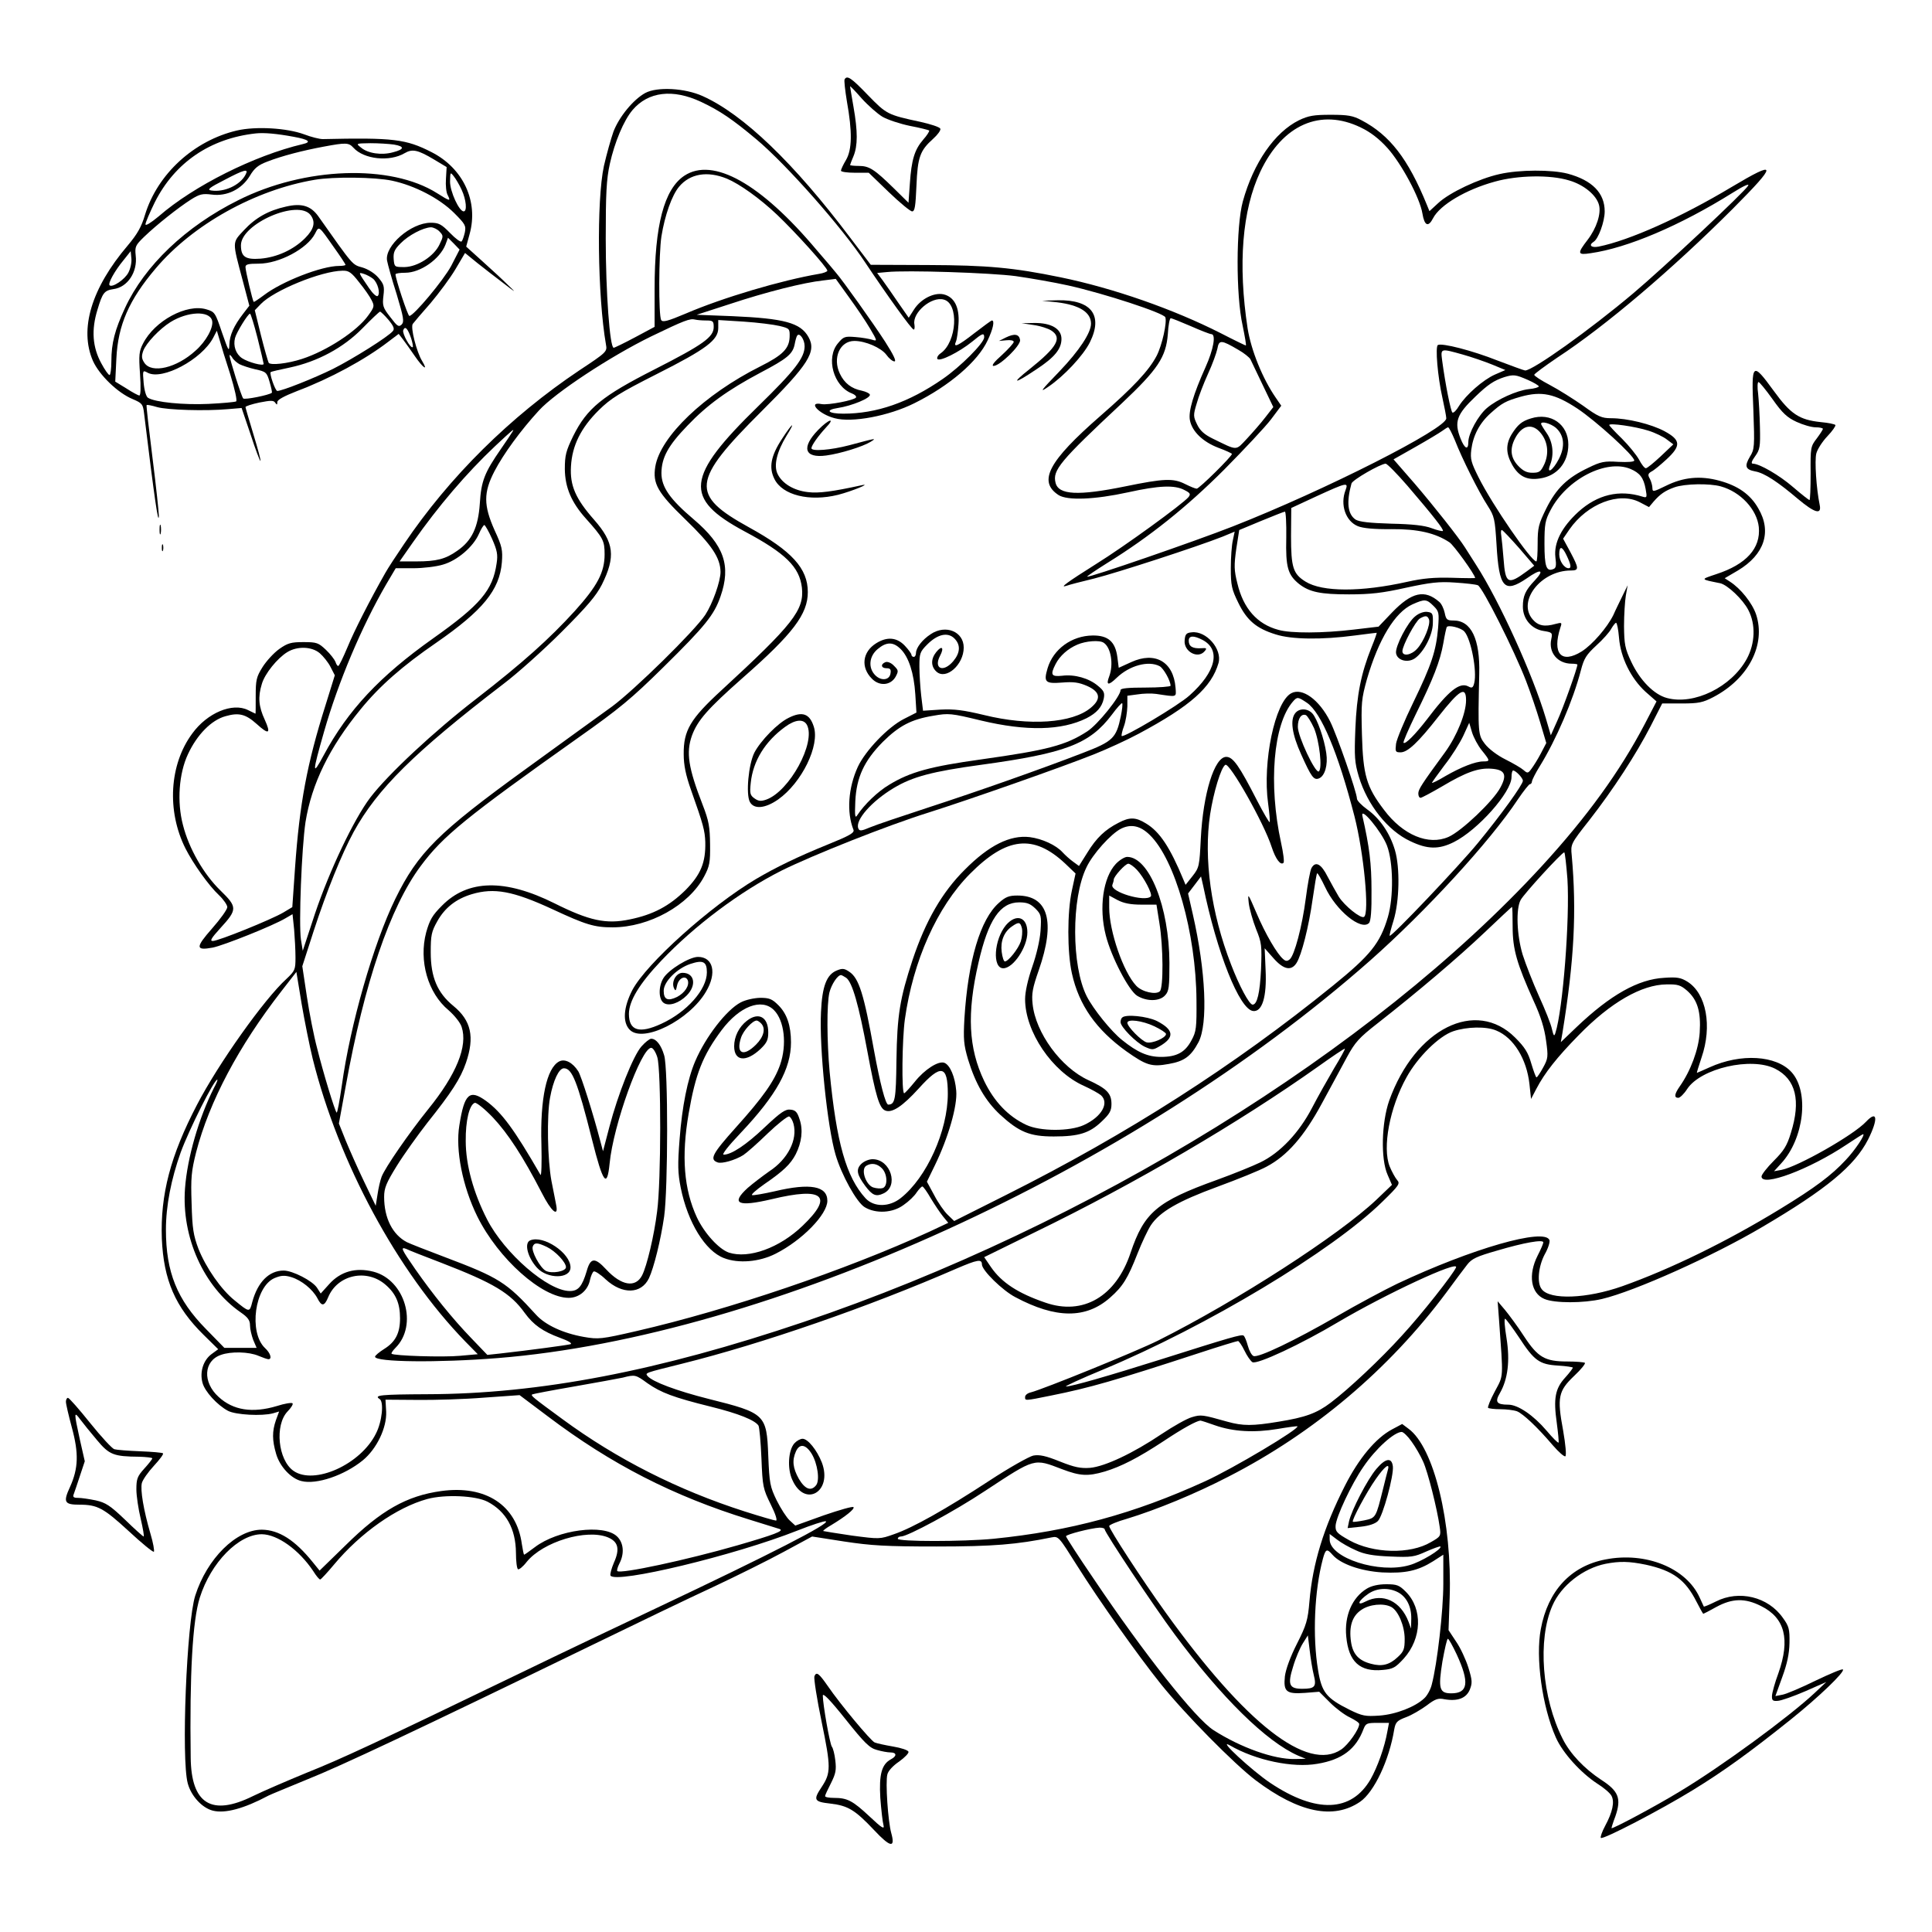 <?xml version="1.0" standalone="no"?>
<!DOCTYPE svg PUBLIC "-//W3C//DTD SVG 20010904//EN"
 "http://www.w3.org/TR/2001/REC-SVG-20010904/DTD/svg10.dtd">
<svg version="1.0" xmlns="http://www.w3.org/2000/svg"
 width="850pt" height="850pt" viewBox="0 0 850 850"
 preserveAspectRatio="xMidYMid meet">
<g transform="translate(0,850) scale(0.1,-0.1)"
fill="#000000" stroke="none">
<path d="M3716 8151 c-3 -4 2 -48 10 -97 24 -134 23 -212 -4 -258 -12 -20 -22
-41 -22 -47 0 -5 27 -9 61 -9 l61 0 88 -85 c49 -47 95 -85 103 -85 12 0 15 23
19 113 5 126 16 155 73 206 20 18 35 38 32 45 -3 7 -43 20 -88 30 -145 31
-149 34 -230 117 -74 77 -92 89 -103 70z m167 -165 c23 -13 77 -31 121 -40 43
-8 81 -18 84 -20 2 -3 -9 -21 -26 -40 -38 -44 -52 -88 -59 -194 l-6 -84 -66
65 c-85 83 -107 97 -153 97 -21 0 -38 2 -38 4 0 2 7 20 15 39 19 46 19 109 0
217 -8 47 -15 87 -15 90 0 3 23 -21 51 -53 28 -31 70 -68 92 -81z"/>
<path d="M2839 8091 c-53 -29 -115 -105 -140 -170 -11 -31 -30 -99 -42 -151
-33 -153 -28 -574 9 -786 6 -31 3 -34 -118 -114 -303 -203 -571 -468 -770
-763 -34 -50 -72 -108 -83 -128 -67 -118 -137 -255 -166 -326 -19 -45 -37 -83
-41 -83 -4 0 -9 8 -12 18 -4 10 -22 34 -42 53 -33 31 -40 34 -99 34 -54 0 -69
-4 -106 -30 -24 -17 -57 -53 -74 -80 -27 -43 -30 -57 -30 -127 0 -43 0 -78 -1
-78 0 0 -15 7 -33 16 -68 34 -179 -12 -245 -103 -101 -136 -113 -341 -30 -506
34 -67 102 -163 148 -206 20 -19 36 -43 36 -52 0 -10 -30 -52 -67 -94 -74 -84
-73 -98 3 -84 46 9 265 96 320 129 l31 18 7 -67 c3 -36 6 -92 6 -123 0 -54 -2
-59 -40 -95 -98 -89 -300 -374 -393 -553 -117 -224 -162 -396 -155 -590 8
-182 59 -300 184 -423 l64 -63 -30 -22 c-36 -27 -52 -79 -39 -126 10 -38 65
-98 112 -123 34 -18 150 -24 198 -11 l27 8 -14 -38 c-17 -49 -17 -88 1 -149
16 -55 65 -108 111 -119 66 -17 189 25 270 91 61 50 106 143 103 214 l-3 53
139 -1 c76 -1 209 3 295 10 l156 11 125 -94 c278 -210 551 -350 884 -453 66
-21 127 -39 135 -42 22 -8 -24 -25 -186 -72 -222 -64 -515 -127 -528 -113 -3
2 1 17 9 33 23 44 19 92 -11 120 -59 55 -260 29 -361 -48 -24 -18 -45 -33 -47
-33 -2 0 -6 21 -10 46 -23 172 -159 261 -355 234 -152 -21 -265 -85 -420 -238
l-115 -112 -30 37 c-79 98 -149 142 -224 143 -113 0 -241 -127 -293 -290 -38
-119 -62 -719 -33 -826 15 -56 63 -108 110 -120 54 -14 138 9 245 66 9 5 86
36 170 71 148 59 479 215 1249 589 195 95 438 212 540 259 102 48 241 117 309
154 l124 67 141 -22 c119 -18 182 -22 406 -22 250 0 355 9 506 40 31 6 32 4
112 -123 98 -156 266 -393 370 -523 106 -132 322 -351 417 -423 189 -142 342
-174 459 -94 62 43 128 183 150 318 6 32 12 39 52 54 25 9 65 33 90 51 38 29
51 34 79 28 57 -10 95 4 111 41 12 30 12 41 -6 99 -11 35 -35 87 -54 114 l-33
50 5 144 c11 330 -69 660 -181 742 l-28 21 -45 -24 c-71 -38 -145 -126 -207
-248 -93 -183 -142 -342 -156 -509 -7 -82 -13 -103 -55 -186 -29 -57 -49 -112
-53 -143 -7 -68 6 -79 89 -73 l62 5 48 -48 c25 -25 65 -55 87 -65 22 -11 41
-23 41 -29 0 -23 -48 -91 -79 -112 -148 -100 -420 112 -773 603 -103 143 -248
366 -248 380 0 5 35 20 78 32 131 40 299 109 446 185 377 193 707 472 959 810
37 51 79 106 92 123 20 26 41 36 132 62 118 35 203 50 203 36 0 -5 -11 -31
-25 -58 -43 -85 -30 -166 30 -191 45 -19 172 -19 253 0 144 34 489 189 704
316 284 167 408 270 467 386 45 90 41 131 -9 78 -55 -59 -300 -198 -372 -212
l-33 -6 31 34 c101 109 125 315 46 402 -67 74 -223 84 -361 21 -29 -13 -54
-24 -55 -24 -2 0 8 30 20 67 48 139 21 282 -62 334 -29 18 -46 21 -102 17
-114 -6 -237 -75 -386 -217 l-69 -66 7 40 c52 320 63 535 41 781 -5 50 -5 51
77 155 106 136 206 290 270 414 l51 100 86 0 c74 0 93 4 139 28 155 81 232
231 188 364 -17 50 -68 114 -115 144 l-23 15 58 34 c117 70 150 171 90 273
-35 62 -90 100 -171 122 -84 23 -159 16 -237 -23 -53 -26 -58 -27 -58 -10 0
11 -5 29 -11 41 -10 17 -9 23 6 32 11 5 41 30 67 54 65 60 63 85 -9 124 -58
31 -163 57 -235 57 -41 0 -57 7 -123 55 -43 30 -108 71 -146 91 -38 20 -69 40
-69 45 0 4 46 38 102 76 211 138 506 389 772 655 198 199 197 216 -6 95 -222
-133 -450 -235 -585 -262 -32 -6 -45 6 -22 21 21 12 49 89 49 134 0 81 -55
137 -163 166 -70 18 -212 18 -300 -2 -90 -20 -220 -81 -270 -128 l-38 -35 -11
27 c-83 204 -164 308 -288 373 -37 20 -60 24 -135 24 -75 0 -98 -4 -140 -24
-107 -53 -200 -187 -247 -357 -30 -109 -31 -413 -1 -546 10 -49 17 -88 14 -88
-2 0 -52 24 -110 54 -209 106 -472 198 -705 246 -209 43 -323 53 -583 54
l-252 1 -91 120 c-247 328 -470 542 -648 622 -79 36 -201 42 -253 14z m245
-39 c83 -39 139 -77 245 -166 132 -111 375 -386 477 -540 98 -147 205 -296
214 -296 4 0 5 10 3 23 -10 51 75 124 129 109 68 -17 58 -186 -13 -236 -12 -8
-18 -19 -15 -25 9 -14 96 30 152 75 46 38 54 41 54 20 0 -25 -105 -130 -182
-183 -150 -104 -292 -153 -438 -153 -67 0 -82 16 -24 25 61 9 146 44 141 59
-2 6 -18 13 -35 17 -46 9 -77 33 -97 75 -33 69 0 144 64 144 49 0 117 -30 140
-60 12 -17 28 -30 36 -30 10 0 -4 29 -41 87 -53 82 -187 270 -216 303 -7 9
-45 54 -85 100 -246 293 -456 410 -582 327 -89 -59 -131 -218 -131 -497 l0
-168 -86 -46 c-47 -25 -90 -46 -94 -46 -17 0 -35 245 -35 480 0 199 3 261 18
329 21 95 61 191 100 237 69 81 177 94 301 36z m2903 -113 c42 -20 80 -49 117
-90 62 -69 143 -220 154 -288 9 -55 26 -62 47 -21 30 58 144 126 272 161 100
28 243 31 327 5 65 -19 120 -65 131 -108 10 -38 -11 -102 -50 -153 -47 -61
-45 -68 13 -59 162 23 393 121 625 266 49 31 75 42 68 31 -13 -25 -374 -363
-506 -474 -191 -161 -441 -339 -475 -339 -4 0 -59 20 -122 44 -111 44 -244 78
-262 68 -12 -7 -1 -139 20 -232 9 -41 17 -82 17 -90 5 -44 -534 -317 -939
-476 -168 -66 -635 -227 -641 -221 -1 2 39 29 90 61 184 114 347 244 513 410
88 89 181 188 206 221 l45 60 -24 35 c-58 84 -108 207 -124 305 -43 282 -24
521 56 690 98 207 265 280 442 194z m-2789 -225 c55 -23 144 -86 221 -159 80
-76 221 -232 221 -246 0 -4 -17 -11 -37 -14 -164 -28 -422 -104 -587 -175 -78
-33 -101 -39 -107 -28 -12 18 -11 290 1 368 15 93 46 181 78 219 48 57 124 70
210 35z m1272 -429 c63 -9 167 -27 230 -41 157 -35 420 -121 427 -140 8 -22
-14 -122 -38 -169 -34 -65 -102 -138 -249 -266 -228 -199 -274 -287 -183 -347
39 -25 160 -20 306 12 136 30 205 33 248 10 26 -13 28 -18 18 -31 -26 -31
-282 -217 -406 -294 -127 -80 -166 -108 -130 -96 10 4 64 18 122 32 99 25 450
139 564 184 l53 22 -8 -38 c-5 -21 -9 -76 -9 -123 0 -76 4 -93 33 -152 38 -78
80 -113 164 -139 71 -23 205 -24 348 -5 52 7 96 12 97 12 1 -1 -9 -30 -23 -64
-46 -115 -65 -209 -71 -358 -5 -125 -3 -149 15 -210 38 -126 128 -239 227
-285 75 -36 125 -37 191 -4 106 53 254 220 254 286 0 16 3 29 7 29 12 0 43
-33 43 -45 0 -17 -96 -150 -198 -274 -81 -99 -381 -415 -388 -408 -2 1 6 32
17 67 26 85 29 233 6 310 -22 74 -66 139 -122 179 -25 18 -45 39 -45 47 0 27
-88 280 -118 340 -48 96 -123 150 -171 124 -72 -38 -127 -303 -102 -484 6 -44
9 -81 7 -83 -2 -3 -27 40 -55 94 -79 154 -106 193 -136 193 -52 0 -102 -161
-112 -360 -6 -120 -7 -127 -36 -164 l-31 -39 -10 24 c-59 142 -104 210 -164
246 -45 28 -72 29 -121 3 -59 -30 -97 -66 -137 -131 l-37 -59 -26 19 c-14 10
-35 29 -46 41 -29 32 -90 60 -145 67 -86 10 -179 -36 -285 -143 -100 -99 -173
-226 -230 -397 -56 -170 -68 -243 -71 -441 -2 -175 -6 -195 -36 -196 -12 0
-36 93 -63 240 -44 246 -66 317 -109 345 -22 15 -31 15 -55 5 -44 -18 -64 -69
-69 -183 -8 -158 28 -505 64 -627 26 -89 93 -210 128 -231 49 -30 124 -26 172
10 22 15 48 40 57 55 10 14 21 26 25 26 4 0 21 -24 37 -52 17 -28 41 -64 54
-80 l23 -28 -83 -39 c-369 -169 -880 -343 -1288 -437 -156 -36 -168 -37 -232
-26 -91 16 -169 52 -210 97 -131 144 -163 164 -404 255 -77 29 -151 58 -165
65 -63 33 -100 106 -100 199 0 39 9 61 56 137 31 50 92 135 134 189 106 133
146 194 170 264 39 114 23 186 -55 250 -71 58 -100 127 -100 236 0 75 3 91 29
137 33 59 82 98 152 119 98 29 181 14 354 -66 148 -69 185 -80 265 -80 161 0
336 97 403 224 24 45 27 62 26 141 -1 77 -5 103 -33 175 -63 162 -73 229 -47
303 25 68 69 118 224 255 221 194 286 280 286 377 0 104 -70 181 -259 285
-259 143 -253 203 55 510 208 207 243 263 207 327 -35 63 -107 82 -336 92
l-156 6 145 47 c163 54 327 95 411 104 l56 7 59 -82 c32 -44 74 -106 92 -137
32 -54 32 -56 10 -49 -13 4 -46 10 -74 12 -47 4 -53 2 -77 -27 -55 -64 -20
-190 61 -221 13 -5 21 -13 18 -18 -8 -12 -121 -34 -151 -29 -64 13 -13 -44 57
-62 76 -21 239 10 351 66 155 77 279 184 322 276 24 50 32 88 19 88 -3 0 -37
-25 -76 -55 -73 -57 -96 -68 -82 -37 4 9 9 44 11 77 5 74 -19 119 -66 130 -42
9 -100 -20 -130 -67 l-23 -36 -46 66 c-25 37 -56 81 -69 99 l-24 32 43 4 c85
9 455 -3 568 -18z m-1364 -195 c31 0 34 -3 34 -29 0 -44 -46 -77 -260 -186
-232 -118 -297 -171 -358 -293 -32 -66 -37 -85 -37 -146 1 -81 29 -147 94
-219 75 -84 81 -96 81 -156 0 -79 -32 -139 -131 -249 -112 -123 -229 -228
-433 -386 -187 -144 -389 -333 -467 -435 -72 -95 -179 -320 -243 -510 l-54
-164 -8 49 c-10 70 3 402 20 517 27 168 105 329 243 497 84 103 185 191 332
292 205 142 279 232 289 354 4 54 1 70 -32 141 -49 110 -49 166 -1 259 40 77
116 181 196 268 71 78 314 238 494 326 145 70 171 80 193 74 8 -2 29 -4 48 -4z
m2133 -25 c43 -19 84 -35 90 -35 22 0 10 -67 -25 -145 -54 -120 -76 -195 -69
-233 9 -50 57 -96 125 -122 33 -12 60 -25 60 -27 0 -11 -144 -153 -155 -153
-6 0 -28 9 -50 20 -53 27 -94 25 -265 -10 -206 -42 -293 -38 -306 16 -14 55
19 95 292 350 158 149 194 203 202 304 2 39 8 70 13 70 4 0 44 -16 88 -35z
m-1810 1 c45 -11 46 -12 45 -49 -2 -51 -31 -80 -129 -129 -247 -124 -440 -309
-462 -441 -12 -75 10 -114 132 -232 117 -113 154 -169 155 -231 0 -42 -35
-140 -67 -189 -48 -72 -312 -331 -411 -404 -54 -39 -223 -161 -377 -273 -388
-281 -476 -369 -576 -573 -96 -197 -198 -552 -235 -820 -10 -69 -20 -123 -23
-120 -8 8 -59 175 -86 284 -14 52 -34 154 -45 227 l-20 133 50 155 c57 175
123 338 176 436 104 189 265 349 659 651 61 46 176 149 256 229 113 113 152
159 177 208 61 123 54 185 -34 285 -82 93 -107 151 -102 235 5 91 43 169 123
248 52 51 90 75 254 158 220 111 271 150 271 203 l0 35 112 -7 c61 -4 132 -13
157 -19z m111 -89 c0 -51 -42 -106 -204 -264 -320 -312 -330 -406 -60 -551
180 -96 241 -156 252 -247 11 -99 -39 -162 -355 -453 -136 -125 -166 -176
-165 -280 0 -48 9 -92 32 -157 55 -155 61 -179 63 -230 2 -90 -20 -143 -87
-211 -71 -70 -142 -108 -245 -129 -104 -22 -178 -6 -332 71 -217 108 -380 105
-494 -10 -43 -43 -54 -62 -70 -118 -33 -125 7 -267 99 -343 26 -23 51 -54 57
-73 28 -84 -23 -209 -147 -362 -86 -107 -189 -256 -205 -297 -6 -16 -14 -50
-18 -78 l-8 -50 -51 106 c-28 58 -64 140 -81 181 l-30 75 30 164 c82 455 195
788 330 969 97 131 200 215 694 565 180 127 234 172 373 309 186 183 224 231
252 312 47 135 16 225 -118 339 -105 89 -142 142 -142 204 1 68 29 120 115
209 86 90 175 155 320 232 118 62 142 82 151 124 3 17 8 35 11 39 10 16 33
-16 33 -46z m1908 -16 c25 -14 48 -33 53 -41 4 -8 28 -59 54 -113 l47 -98 -35
-45 c-19 -25 -56 -67 -81 -94 -51 -54 -39 -54 -150 0 -37 18 -56 35 -69 62
-17 35 -18 41 -2 93 8 30 31 89 50 131 19 41 37 91 41 110 7 40 17 39 92 -5z
m988 -21 c39 -11 97 -31 129 -44 l58 -24 -46 -20 c-52 -23 -127 -89 -158 -138
-11 -19 -24 -32 -29 -29 -7 5 -31 123 -45 228 -7 55 -9 55 91 27z m285 -111
c27 -12 49 -25 49 -29 0 -4 -20 -10 -44 -12 -53 -6 -139 -45 -184 -83 -38 -32
-82 -112 -82 -150 0 -37 -16 -30 -34 15 -29 74 -18 106 66 186 54 52 81 70
127 85 40 12 49 11 102 -12z m218 -126 c83 -55 251 -208 251 -229 0 -6 -27 -8
-70 -6 -61 4 -77 1 -132 -26 -93 -44 -141 -91 -185 -179 -34 -69 -38 -84 -38
-155 0 -43 -2 -78 -6 -78 -22 0 -193 248 -254 370 -32 64 -37 80 -32 121 8 63
36 117 85 161 50 45 67 54 134 73 91 25 148 13 247 -52z m314 -98 c29 -9 66
-27 81 -39 l28 -21 -56 -53 c-30 -28 -59 -52 -65 -52 -6 0 -19 17 -30 38 -11
20 -45 62 -75 92 -31 30 -56 57 -56 60 0 10 114 -6 173 -25z m-852 -42 c31
-80 105 -228 144 -288 30 -47 32 -59 39 -169 11 -194 34 -218 134 -150 61 43
79 38 35 -9 -42 -44 -53 -69 -53 -116 0 -54 38 -99 91 -107 38 -6 40 -8 34
-36 -13 -59 28 -108 90 -108 14 0 25 -2 25 -4 0 -15 -63 -192 -88 -246 l-29
-65 -22 75 c-57 192 -206 519 -307 675 -21 33 -43 68 -49 77 -27 43 -137 182
-220 279 l-94 108 97 55 c53 30 106 62 117 70 11 8 23 16 26 16 4 0 17 -26 30
-57z m-4148 35 c-4 -7 -26 -40 -49 -73 -72 -104 -87 -141 -93 -240 -7 -105
-35 -164 -99 -208 -52 -37 -92 -47 -180 -47 l-74 0 58 83 c112 160 237 306
362 424 79 74 89 82 75 61z m3939 -235 c114 -133 161 -193 156 -199 -3 -2 -25
3 -49 12 -31 12 -84 18 -178 20 -97 3 -140 8 -157 18 -35 24 -41 76 -18 159 5
16 125 85 150 87 7 0 50 -44 96 -97z m981 74 c42 -18 58 -39 67 -88 7 -38 6
-40 -14 -34 -102 32 -198 9 -282 -67 -74 -68 -108 -136 -101 -199 5 -38 3 -49
-10 -53 -30 -12 -38 13 -38 112 0 86 3 103 27 148 71 136 245 225 351 181z
m-1253 -93 c-25 -64 0 -137 54 -159 22 -9 71 -14 147 -13 117 1 194 -17 256
-58 18 -11 113 -143 113 -157 0 -1 -46 -1 -102 1 -78 2 -127 -2 -198 -18 -202
-45 -372 -45 -446 1 -55 34 -64 62 -64 201 l1 123 112 52 c133 61 140 62 127
27z m1651 16 c87 -24 159 -102 167 -179 9 -93 -55 -164 -187 -207 -71 -24 -72
-22 17 -40 32 -7 100 -71 124 -118 33 -63 30 -147 -7 -215 -68 -124 -232 -204
-351 -172 -57 15 -119 78 -157 159 -28 59 -31 78 -32 157 0 50 4 110 8 135 l8
45 -22 -45 c-12 -25 -31 -63 -41 -86 -27 -55 -92 -130 -139 -160 -90 -56 -131
-10 -94 105 8 23 6 23 -21 16 -49 -14 -77 -8 -101 20 -69 80 37 215 168 215
37 0 36 9 -2 81 l-32 59 28 41 c79 113 219 167 310 119 l40 -21 20 24 c29 33
50 48 92 63 45 16 154 18 204 4z m-1912 -227 c-3 -129 7 -162 56 -202 46 -36
95 -46 220 -46 95 0 147 6 250 29 107 23 145 28 215 23 47 -3 93 -8 102 -12
20 -8 160 -286 212 -421 19 -49 47 -131 62 -182 l27 -91 -24 -46 c-13 -25 -32
-55 -41 -67 -15 -21 -18 -21 -35 -6 -10 9 -46 30 -80 47 -36 18 -73 46 -90 68
-30 39 -31 47 -25 308 4 153 -35 235 -113 235 -29 0 -33 4 -39 34 -4 18 -14
40 -24 48 -64 56 -121 43 -207 -46 l-60 -63 -110 -13 c-134 -16 -276 -17 -331
-1 -93 25 -154 94 -180 204 -15 59 -15 79 -5 152 l13 83 96 40 c54 22 101 41
105 41 4 1 7 -52 6 -116z m-3494 -4 c22 -50 26 -69 20 -107 -17 -119 -71 -183
-280 -331 -234 -166 -374 -315 -481 -514 -51 -95 -51 -80 2 105 62 217 165
461 273 647 l42 71 78 0 c42 0 101 7 130 16 63 18 133 78 158 135 9 21 20 39
24 39 3 0 19 -27 34 -61z m4519 -41 l66 -77 -32 -24 c-84 -62 -95 -56 -103 54
-3 41 -8 87 -10 102 -3 16 -1 27 3 25 5 -2 39 -38 76 -80z m209 -33 c19 -40
21 -55 8 -55 -19 0 -41 32 -41 61 0 39 13 37 33 -6z m-586 -221 c24 -24 25
-30 20 -97 -9 -102 -29 -162 -109 -327 -39 -80 -73 -162 -76 -182 -4 -35 -3
-38 20 -38 31 0 77 43 167 158 93 118 121 135 121 71 0 -57 -40 -156 -92 -228
-104 -142 -118 -164 -118 -182 0 -11 4 -19 10 -19 5 0 48 23 96 51 104 62 159
81 215 77 60 -4 71 -26 40 -83 -31 -59 -171 -192 -228 -217 -88 -39 -201 8
-284 119 -77 101 -92 152 -97 330 -4 142 -2 158 22 245 51 175 123 294 200
329 54 24 62 24 93 -7z m816 -140 c7 -87 52 -178 116 -237 l49 -43 -52 -100
c-109 -208 -254 -408 -453 -625 -744 -810 -1993 -1581 -3247 -2005 -638 -216
-1163 -317 -1658 -318 -201 -1 -235 -4 -208 -21 20 -12 11 -100 -16 -152 -67
-136 -272 -228 -363 -164 -68 48 -83 201 -26 261 16 16 26 33 22 36 -4 4 -35
-1 -69 -12 -107 -32 -192 -19 -256 40 -72 65 -66 159 10 185 44 16 123 14 165
-4 19 -8 39 -15 44 -15 17 0 9 27 -15 49 -73 69 -45 271 42 308 29 12 44 13
74 4 45 -14 93 -53 114 -92 19 -38 31 -37 48 4 41 99 170 127 253 54 45 -39
63 -82 63 -147 0 -65 -20 -104 -70 -135 -22 -14 -40 -29 -40 -34 0 -24 277
-27 540 -6 1189 95 2790 824 3838 1749 244 216 526 522 650 709 25 37 49 67
53 67 5 0 9 6 9 13 1 6 16 37 35 67 71 115 146 289 180 420 14 54 24 69 68
110 29 26 59 60 66 74 8 14 18 26 21 26 4 0 10 -29 13 -66z m-680 27 c29 -33
56 -174 43 -226 -5 -21 -10 -24 -26 -15 -38 20 -86 -18 -182 -145 -51 -66 -95
-111 -103 -103 -3 3 21 58 53 124 78 158 108 235 122 314 6 36 13 67 15 71 7
11 64 -3 78 -20z m-5036 -95 c15 -13 37 -40 47 -60 l19 -37 -41 -132 c-81
-256 -114 -432 -134 -715 l-12 -173 -40 -24 c-53 -31 -285 -125 -310 -125 -14
0 -6 13 33 56 76 83 76 93 0 167 -73 71 -138 184 -164 287 -27 102 -18 227 22
312 40 86 103 150 165 167 59 17 89 9 137 -34 54 -49 64 -44 36 18 -27 58 -31
100 -13 158 13 45 68 113 112 140 44 27 108 25 143 -5z m4343 -218 c63 -43
137 -220 209 -499 41 -160 67 -428 42 -443 -14 -9 -86 49 -111 89 -12 20 -34
60 -49 88 -28 56 -53 70 -71 38 -6 -11 -17 -71 -25 -133 -16 -124 -50 -252
-71 -269 -11 -9 -18 -8 -28 1 -27 22 -79 111 -118 203 -38 88 -39 90 -34 44 3
-26 18 -78 32 -114 25 -61 26 -74 22 -178 -5 -104 -17 -155 -37 -155 -15 0
-59 83 -95 177 -88 227 -121 466 -92 660 15 97 48 207 67 218 18 12 170 -256
204 -362 17 -52 39 -82 52 -69 4 4 -1 44 -11 89 -56 257 -34 521 52 620 19 22
22 22 62 -5z m769 -209 c37 -46 38 -49 7 -49 -35 0 -98 -25 -166 -64 -33 -20
-60 -33 -60 -30 0 2 25 37 55 77 31 39 68 98 83 130 l26 57 12 -41 c7 -23 26
-59 43 -80z m-417 -419 c28 -73 30 -227 4 -315 -34 -115 -77 -168 -241 -301
-435 -353 -904 -653 -1438 -921 l-229 -115 -28 27 c-16 15 -43 54 -60 87 l-32
59 35 72 c59 121 100 263 94 328 -5 61 -27 113 -52 123 -26 10 -87 -29 -130
-83 -22 -27 -43 -50 -47 -51 -12 0 -9 238 3 325 36 258 142 495 287 641 161
162 279 175 418 45 l46 -44 -16 -74 c-21 -96 -21 -272 0 -366 31 -140 107
-247 239 -342 88 -62 111 -70 187 -56 69 12 98 34 131 96 42 81 32 312 -25
562 l-21 92 29 38 28 37 9 -39 c61 -297 160 -546 220 -553 40 -5 61 62 55 182
l-4 94 39 -44 c44 -50 78 -57 101 -21 22 34 54 159 71 281 9 61 17 112 20 114
2 2 18 -25 35 -61 48 -103 158 -193 193 -158 8 8 12 55 11 144 0 117 -9 191
-40 327 -10 45 84 -68 108 -130z m-1044 47 c112 -108 204 -433 206 -727 1
-122 -1 -139 -22 -177 -28 -53 -65 -73 -134 -73 -58 0 -104 20 -171 74 -48 38
-127 136 -156 193 -67 133 -68 430 -1 567 27 58 108 148 152 170 44 22 85 13
126 -27z m1838 -194 c11 -177 -20 -576 -53 -678 -5 -16 -8 -13 -15 17 -4 21
-30 86 -57 145 -27 60 -59 142 -72 183 -26 86 -30 201 -9 240 14 27 181 209
192 210 3 0 9 -53 14 -117z m-241 -211 c0 -99 19 -163 92 -325 32 -69 48 -122
55 -175 10 -71 9 -79 -13 -119 -13 -24 -26 -43 -29 -43 -3 0 -13 28 -23 61
-14 49 -29 72 -71 114 -173 173 -440 40 -554 -277 -34 -97 -38 -258 -7 -327
l19 -44 -69 -66 c-164 -155 -611 -444 -960 -619 -94 -47 -505 -214 -560 -228
-14 -3 -25 -12 -25 -20 0 -17 -4 -18 114 6 170 34 284 67 648 186 91 30 170
54 175 54 4 -1 17 -19 28 -42 11 -23 27 -46 35 -51 20 -12 216 80 377 176 210
124 532 274 519 241 -11 -28 -152 -207 -238 -300 -93 -103 -236 -237 -313
-295 -62 -47 -112 -65 -230 -84 -114 -19 -157 -19 -225 0 -110 31 -116 32
-156 20 -22 -6 -82 -40 -133 -74 -126 -85 -250 -143 -315 -149 -41 -3 -68 2
-133 28 -62 25 -90 31 -117 26 -18 -4 -106 -53 -194 -111 -191 -125 -335 -206
-419 -235 -62 -22 -63 -22 -185 -6 -67 10 -124 19 -126 20 -2 2 14 14 35 26
63 38 104 71 98 79 -2 5 -61 -12 -131 -36 l-125 -45 -25 23 c-14 13 -39 52
-57 88 -29 60 -32 74 -37 197 -7 181 -13 187 -261 249 -143 36 -249 76 -270
101 -11 14 -14 13 151 54 354 88 821 250 1209 419 91 39 111 43 111 18 0 -26
91 -115 147 -144 178 -95 311 -96 417 -2 56 49 78 85 121 195 19 48 45 103 58
123 40 60 120 106 294 170 90 33 186 72 215 88 91 48 165 133 243 277 39 71
88 163 111 205 36 66 53 85 135 149 175 137 354 289 471 400 65 62 119 112
120 112 2 0 3 -39 3 -88z m-5279 -581 c114 -457 372 -935 671 -1243 l55 -56
-78 -7 c-74 -7 -292 0 -301 9 -3 2 5 14 17 26 100 100 42 299 -97 335 -78 20
-145 1 -195 -55 l-37 -41 -16 25 c-20 31 -108 76 -147 76 -64 0 -114 -50 -138
-138 -12 -47 -12 -47 -78 7 -59 47 -126 144 -159 227 -22 59 -27 88 -30 199
-4 114 -1 142 20 226 58 223 187 466 375 708 l66 85 23 -140 c13 -76 35 -186
49 -243z m2347 357 c27 -20 55 -119 93 -323 37 -199 53 -251 79 -261 30 -12
76 19 147 97 98 109 128 103 128 -23 0 -163 -93 -369 -207 -459 -50 -40 -118
-41 -155 -1 -85 93 -128 245 -158 557 -12 134 -13 296 -1 348 9 36 36 77 51
77 3 0 14 -6 23 -12z m3700 -57 c45 -40 61 -92 55 -184 -5 -75 -40 -169 -88
-237 -23 -33 -26 -50 -6 -50 7 0 25 17 39 39 60 91 282 142 387 89 91 -46 114
-140 69 -283 -17 -56 -31 -78 -75 -122 -30 -30 -54 -61 -54 -69 0 -48 211 31
374 140 38 25 70 46 73 46 11 0 -35 -70 -76 -113 -63 -68 -135 -122 -289 -216
-234 -143 -481 -264 -695 -340 -156 -55 -318 -61 -354 -13 -22 27 -15 100 13
153 15 26 24 55 21 63 -21 55 -341 -37 -670 -192 -56 -27 -176 -91 -267 -144
-182 -105 -344 -183 -365 -174 -8 3 -19 23 -25 45 -6 22 -14 42 -19 45 -10 6
-58 -8 -361 -104 -238 -75 -395 -120 -420 -120 -8 0 65 34 162 74 458 191
1009 522 1230 739 73 71 79 80 65 95 -8 9 -23 36 -33 60 -33 83 0 259 74 392
49 89 143 182 206 203 60 20 145 22 189 3 76 -31 134 -125 146 -236 l7 -65 23
44 c37 71 91 139 186 236 141 145 278 223 387 224 50 1 62 -3 91 -28z m-1554
-342 c-27 -46 -71 -124 -97 -174 -57 -109 -140 -197 -227 -239 -33 -16 -119
-51 -191 -77 -264 -95 -320 -143 -380 -321 -64 -192 -209 -277 -375 -219 -120
41 -192 88 -239 156 l-30 44 222 109 c445 216 901 484 1248 730 63 45 115 80
117 78 2 -1 -20 -41 -48 -87z m-4928 -86 c-66 -131 -117 -306 -127 -441 -16
-215 82 -433 245 -546 32 -22 41 -35 41 -58 0 -16 7 -44 14 -63 l15 -35 -71 0
-71 0 -81 83 c-127 129 -176 250 -176 437 0 105 23 222 65 340 38 103 147 320
161 320 3 0 -4 -17 -15 -37z m1001 -769 c230 -89 304 -133 367 -221 38 -52 79
-81 155 -109 36 -13 55 -24 46 -28 -14 -4 -177 -26 -310 -41 l-56 -6 -70 73
c-84 87 -170 194 -247 304 -61 88 -67 100 -39 89 9 -5 78 -32 154 -61z m907
-530 c59 -41 113 -62 279 -103 121 -30 193 -59 209 -83 4 -7 10 -72 13 -144 5
-125 7 -134 41 -203 21 -42 30 -71 23 -71 -6 0 -68 18 -137 40 -294 94 -564
231 -802 406 -134 98 -139 103 -134 109 3 2 86 18 185 35 98 17 195 35 214 39
54 14 57 13 109 -25z m2497 -185 c80 -28 172 -33 274 -16 47 8 86 13 88 12 12
-10 -283 -186 -406 -242 -313 -143 -593 -219 -931 -253 -134 -13 -421 -13
-421 0 0 6 6 10 14 10 29 0 235 111 369 200 224 147 214 144 340 96 79 -30
113 -32 188 -10 72 22 145 59 259 134 84 56 143 88 161 90 3 0 32 -9 65 -21z
m864 -71 c17 -23 40 -63 51 -88 21 -45 62 -209 73 -287 6 -41 5 -43 -39 -68
-91 -54 -253 -50 -358 8 -55 31 -62 38 -61 64 2 39 70 184 122 259 54 80 136
154 169 154 7 0 27 -19 43 -42z m-4065 -265 c82 -43 124 -119 125 -225 0 -37
4 -69 9 -72 4 -3 22 11 38 32 72 89 264 147 358 108 45 -19 53 -51 26 -111
-11 -26 -18 -52 -15 -57 23 -37 547 89 822 198 63 25 119 43 125 41 24 -8
-250 -148 -743 -381 -157 -74 -424 -201 -595 -284 -654 -316 -795 -381 -945
-441 -85 -35 -192 -81 -237 -103 -182 -90 -272 -35 -274 170 -5 365 8 602 40
703 49 155 171 279 273 279 69 -1 163 -68 226 -162 13 -21 27 -38 31 -37 3 0
31 30 61 66 116 139 275 251 410 288 78 21 213 15 265 -12z m2715 -121 c0 -14
217 -340 307 -461 207 -280 405 -474 544 -535 l34 -14 -49 -1 c-90 -2 -237 50
-357 127 -79 50 -307 338 -528 667 -67 98 -121 182 -121 186 0 8 110 36 148
38 12 0 22 -3 22 -7z m1106 -93 c36 -17 75 -24 150 -27 94 -4 106 -2 159 22
32 14 60 24 62 22 10 -10 -85 -68 -136 -82 -132 -39 -351 31 -351 113 l0 24
33 -25 c18 -14 55 -35 83 -47z m-103 -20 c35 -40 123 -71 218 -77 102 -5 157
7 224 49 l45 29 0 -128 c0 -119 -27 -354 -51 -444 -5 -21 -20 -48 -32 -59 -39
-38 -126 -72 -199 -77 -61 -4 -74 -2 -131 26 -102 51 -122 76 -138 174 -25
148 -16 351 21 489 12 45 18 47 43 18z m-83 -528 c13 -52 5 -61 -51 -61 -57 0
-65 18 -40 97 11 38 31 84 43 103 l22 35 8 -65 c4 -36 12 -85 18 -109z m629
90 c57 -124 50 -171 -24 -171 -53 0 -58 21 -39 140 10 55 20 100 24 100 4 0
21 -31 39 -69z m-305 -338 c-12 -70 -44 -158 -74 -211 -84 -145 -239 -151
-440 -17 -80 53 -239 200 -179 166 114 -66 277 -100 385 -81 109 18 170 65
203 153 10 25 15 27 61 27 l51 0 -7 -37z"/>
<path d="M4651 7170 c98 -12 149 -44 149 -94 0 -40 -51 -118 -139 -210 -84
-87 -90 -96 -48 -67 69 47 153 137 182 195 59 119 7 188 -142 185 l-68 -2 66
-7z"/>
<path d="M4548 7070 c29 -4 63 -15 77 -24 49 -32 27 -72 -94 -169 -86 -68 -71
-69 30 -1 79 52 109 89 109 133 0 45 -46 71 -120 70 l-55 -1 53 -8z"/>
<path d="M4425 7015 l-30 -15 33 3 c18 2 32 -1 32 -7 0 -6 -24 -32 -52 -58
-34 -30 -47 -47 -37 -48 28 0 120 90 117 114 -4 26 -24 30 -63 11z"/>
<path d="M3600 6609 c-76 -78 -61 -126 35 -113 61 8 161 39 195 60 29 18 26
17 -94 -15 -80 -21 -166 -28 -166 -13 0 12 29 53 63 90 45 47 14 39 -33 -9z"/>
<path d="M3441 6570 c-50 -76 -59 -127 -34 -177 35 -72 155 -101 280 -70 62
16 152 53 103 42 -128 -28 -189 -36 -236 -30 -62 7 -113 38 -133 80 -18 37 -3
98 39 167 43 69 27 59 -19 -12z"/>
<path d="M4095 5710 c-37 -24 -64 -59 -65 -82 0 -10 -4 -18 -10 -18 -5 0 -10
4 -10 9 0 5 -13 23 -29 40 -35 37 -78 41 -126 11 -61 -38 -69 -106 -19 -156
33 -34 82 -30 104 8 14 26 13 29 -7 49 -12 13 -28 19 -37 16 -23 -9 -20 -27 5
-27 15 0 20 -5 17 -22 -4 -31 -41 -35 -67 -9 -32 32 -28 83 10 115 39 33 69
33 102 0 35 -35 58 -105 64 -199 l5 -80 -55 -28 c-71 -36 -170 -140 -203 -211
-42 -92 -50 -199 -19 -277 5 -13 -18 -26 -112 -64 -133 -54 -230 -101 -318
-153 -200 -119 -481 -371 -543 -488 -39 -76 -44 -142 -11 -175 59 -59 262 43
335 168 49 82 32 153 -35 153 -38 0 -129 -56 -152 -93 -23 -37 -22 -95 2 -110
23 -15 67 0 100 33 45 45 35 100 -18 100 -28 0 -50 -39 -38 -67 7 -15 9 -13
14 12 7 32 37 46 47 22 8 -23 -13 -55 -47 -73 -41 -20 -59 -12 -59 27 0 40 58
98 117 118 57 19 73 10 73 -37 0 -75 -87 -174 -200 -226 -97 -45 -143 -31
-143 43 0 57 46 133 142 234 148 156 348 305 528 396 139 69 466 199 648 256
174 55 585 199 730 257 55 22 143 62 195 90 228 122 320 204 351 311 17 61
-54 143 -118 135 -23 -2 -29 -8 -31 -35 -5 -49 58 -84 88 -48 11 13 9 15 -16
13 -37 -2 -54 8 -54 33 0 23 21 24 60 4 83 -43 60 -141 -57 -245 -47 -43 -289
-187 -298 -178 -2 2 2 22 10 43 8 22 14 61 15 87 l0 47 45 6 c24 4 61 5 82 2
94 -14 88 -16 85 27 -9 115 -90 161 -195 113 l-55 -25 -6 47 c-9 68 -41 96
-109 95 -92 -1 -173 -60 -198 -144 -18 -61 -11 -69 64 -63 50 4 73 1 110 -15
58 -26 63 -57 16 -96 -81 -68 -270 -81 -469 -32 -92 22 -131 27 -192 24 l-77
-5 -8 66 c-4 36 -8 94 -8 128 0 58 2 65 35 98 45 45 90 55 119 26 28 -28 26
-63 -5 -100 -44 -52 -88 -33 -58 24 19 36 8 47 -17 16 -24 -30 -24 -63 1 -86
42 -38 120 30 120 106 0 70 -79 103 -145 59z m761 -38 c32 -21 44 -95 24 -148
-15 -39 -4 -42 33 -6 56 54 140 77 189 51 17 -9 48 -64 48 -86 0 -4 -50 -8
-110 -8 -74 0 -110 -3 -110 -11 0 -27 -101 -153 -147 -182 -94 -61 -174 -82
-466 -123 -223 -31 -312 -55 -404 -111 -51 -30 -110 -87 -141 -134 -10 -16
-12 -6 -9 61 5 105 39 178 121 261 72 71 125 99 222 115 68 12 78 11 210 -21
201 -48 355 -44 464 10 45 23 68 49 76 86 5 26 1 35 -26 57 -39 33 -102 51
-157 44 -48 -5 -53 4 -29 51 19 37 54 68 96 86 37 16 98 21 116 8z m75 -324
c-20 -96 -35 -110 -168 -161 -181 -70 -456 -167 -683 -241 -113 -37 -226 -75
-252 -86 -40 -17 -47 -17 -52 -4 -14 36 59 119 156 177 83 50 171 73 383 102
373 51 479 91 577 221 22 30 43 53 45 50 3 -2 0 -29 -6 -58z"/>
<path d="M3470 5342 c-48 -23 -123 -100 -151 -153 -26 -52 -38 -183 -20 -217
18 -34 68 -29 125 11 104 74 184 238 156 321 -18 56 -50 68 -110 38z m80 -31
c41 -77 -77 -293 -179 -329 -23 -8 -34 -7 -51 5 -20 14 -22 22 -17 69 10 96
63 182 151 246 45 33 81 36 96 9z"/>
<path d="M3259 4090 c-63 -33 -154 -151 -200 -258 -34 -79 -58 -200 -69 -343
-9 -115 -8 -149 5 -215 31 -153 108 -278 190 -309 64 -25 156 -17 227 19 117
59 228 173 228 233 0 65 -75 79 -231 42 -49 -11 -94 -19 -100 -17 -6 2 18 23
52 47 86 59 117 89 140 133 26 52 33 106 17 153 -10 32 -18 41 -40 43 -22 3
-43 -11 -113 -77 -82 -78 -147 -121 -181 -121 -10 0 20 38 75 96 157 166 221
282 221 398 0 74 -18 126 -55 163 -28 28 -40 33 -81 33 -28 -1 -64 -9 -85 -20z
m146 -34 c46 -46 58 -152 27 -241 -25 -71 -75 -143 -196 -277 -103 -115 -115
-139 -79 -152 18 -7 76 9 113 32 14 9 62 51 107 95 45 43 88 77 95 75 6 -2 15
-17 19 -32 19 -70 -25 -156 -106 -209 -30 -21 -73 -54 -95 -73 -77 -70 -44
-85 105 -50 228 55 274 15 136 -117 -102 -98 -237 -146 -324 -118 -44 15 -108
85 -141 155 -57 123 -69 268 -36 458 30 174 62 255 145 366 79 105 176 142
230 88z"/>
<path d="M3286 4009 c-35 -27 -56 -70 -56 -112 0 -66 52 -72 116 -12 28 27 34
40 34 73 0 68 -43 91 -94 51z m62 -11 c22 -22 13 -59 -22 -94 -55 -55 -89 -40
-66 30 10 32 51 76 69 76 4 0 12 -5 19 -12z"/>
<path d="M2822 3896 c-36 -41 -103 -209 -141 -354 l-28 -107 -12 45 c-31 119
-84 287 -97 307 -25 39 -59 56 -84 43 -55 -29 -84 -164 -78 -365 2 -81 0 -141
-4 -134 -116 201 -170 274 -239 325 -73 53 -96 33 -118 -107 -18 -108 14 -269
79 -401 93 -187 285 -358 402 -358 46 0 85 33 94 80 4 17 11 33 16 36 5 3 29
-12 53 -35 73 -67 156 -65 190 5 22 47 52 168 67 272 17 121 18 652 0 709 -13
45 -35 73 -57 73 -7 0 -26 -15 -43 -34z m70 -48 c17 -57 17 -546 -1 -678 -13
-106 -45 -240 -66 -281 -29 -56 -91 -46 -158 26 -50 54 -69 53 -86 -8 -20 -67
-37 -87 -74 -87 -96 0 -287 165 -364 315 -60 117 -94 240 -94 345 -1 89 16
160 40 168 7 2 43 -26 80 -65 65 -69 132 -171 214 -330 42 -83 75 -111 64 -55
-3 15 -12 63 -21 107 -17 91 -21 286 -6 366 14 76 39 129 61 129 36 0 59 -57
124 -315 48 -191 66 -215 77 -104 16 169 139 509 183 509 8 0 20 -19 27 -42z"/>
<path d="M2333 3043 c-28 -11 -12 -75 30 -121 46 -50 147 -49 147 2 0 63 -119
143 -177 119z m73 -29 c37 -18 84 -67 84 -89 0 -19 -63 -30 -89 -16 -25 14
-65 87 -57 107 7 18 20 18 62 -2z"/>
<path d="M6735 6659 c-40 -12 -58 -28 -84 -69 -27 -45 -26 -85 2 -135 29 -51
65 -69 122 -60 76 11 125 70 125 149 0 89 -77 143 -165 115z m110 -41 c37 -33
42 -82 13 -138 -26 -50 -55 -69 -38 -25 18 46 12 100 -15 139 -14 20 -25 39
-25 41 0 14 42 2 65 -17z m-65 -25 c30 -38 35 -88 15 -134 -16 -34 -22 -39
-53 -39 -25 0 -41 8 -63 31 -33 35 -37 74 -14 119 31 61 78 70 115 23z"/>
<path d="M6227 5789 c-34 -26 -89 -133 -85 -162 4 -32 50 -45 82 -24 40 27 80
104 80 156 1 42 -1 46 -25 49 -14 2 -37 -6 -52 -19z m60 -14 c8 -22 -23 -98
-52 -129 -26 -29 -65 -35 -65 -11 0 25 58 133 77 144 25 14 33 13 40 -4z"/>
<path d="M5699 5363 c-24 -29 -15 -93 26 -183 44 -98 55 -113 77 -105 27 10
41 60 33 112 -9 63 -40 151 -61 174 -21 23 -57 24 -75 2z m82 -66 c24 -57 38
-180 21 -191 -15 -9 -92 154 -92 196 0 37 15 59 35 52 7 -3 23 -29 36 -57z"/>
<path d="M4395 4528 c-82 -72 -136 -254 -152 -509 -5 -92 -3 -115 16 -180 33
-108 77 -183 141 -243 84 -77 131 -96 236 -96 111 0 158 15 211 66 35 33 43
47 43 77 0 47 -21 68 -102 105 -120 55 -232 208 -245 335 -5 45 0 71 27 148
75 215 42 329 -94 329 -37 0 -52 -6 -81 -32z m160 -25 c26 -26 27 -32 23 -98
-3 -42 -18 -106 -37 -160 -19 -55 -31 -109 -31 -141 0 -143 119 -319 258 -381
31 -14 65 -33 75 -41 39 -34 4 -96 -75 -132 -62 -28 -192 -28 -253 1 -79 37
-141 102 -185 193 -69 144 -77 297 -25 521 43 188 95 265 179 265 34 0 49 -6
71 -27z"/>
<path d="M4426 4430 c-53 -64 -61 -190 -12 -190 44 0 106 93 106 158 0 68 -49
84 -94 32z m70 -14 c3 -14 1 -40 -5 -58 -11 -33 -55 -88 -70 -88 -5 0 -11 19
-14 42 -6 47 10 88 45 112 30 21 37 20 44 -8z"/>
<path d="M4909 4699 c-56 -60 -75 -193 -44 -314 24 -95 101 -243 138 -266 43
-26 99 -25 123 2 17 18 19 37 19 143 -1 245 -89 466 -186 466 -11 0 -34 -14
-50 -31z m93 -26 c31 -33 70 -108 61 -117 -26 -26 -180 20 -169 51 3 8 6 18 6
23 0 14 51 70 64 70 7 0 24 -12 38 -27z m19 -153 l67 0 13 -82 c17 -104 18
-282 2 -299 -17 -17 -79 -3 -104 24 -57 60 -119 240 -119 344 l0 53 37 -20
c27 -14 57 -20 104 -20z"/>
<path d="M4937 4023 c-4 -3 -7 -12 -7 -20 0 -21 67 -89 106 -108 33 -15 37
-15 66 2 67 39 63 72 -12 111 -43 21 -138 31 -153 15z m141 -38 c28 -13 52
-29 52 -34 0 -17 -60 -43 -85 -37 -23 6 -85 69 -85 86 0 18 65 10 118 -15z"/>
<path d="M3495 2150 c-27 -30 -32 -112 -9 -161 55 -124 178 -52 130 76 -22 56
-62 105 -85 105 -10 0 -26 -9 -36 -20z m76 -46 c26 -43 37 -118 19 -139 -22
-27 -48 -17 -75 28 -27 48 -31 82 -13 122 16 35 43 31 69 -11z"/>
<path d="M3789 3379 c-24 -24 -19 -47 18 -97 31 -41 47 -48 79 -33 70 31 33
151 -47 151 -16 0 -38 -9 -50 -21z m91 -19 c24 -24 27 -78 4 -87 -9 -3 -28 -2
-43 3 -32 12 -55 79 -30 95 23 14 48 10 69 -11z"/>
<path d="M6056 2038 c-39 -45 -110 -182 -121 -232 l-6 -29 57 6 c37 4 64 13
76 25 22 21 71 201 66 241 -5 40 -32 36 -72 -11z m50 -5 c-3 -10 -12 -47 -21
-83 -32 -128 -31 -128 -83 -139 -26 -5 -48 -8 -50 -6 -6 6 60 130 101 188 39
56 63 74 53 40z"/>
<path d="M6014 1511 c-65 -39 -100 -120 -91 -211 10 -111 60 -157 161 -147 45
4 55 10 92 50 80 89 84 219 9 294 -29 29 -39 33 -86 33 -35 0 -65 -7 -85 -19z
m136 -16 c38 -20 60 -63 59 -117 l-1 -43 -11 30 c-35 91 -113 128 -189 89 -42
-22 -33 3 12 34 38 26 89 28 130 7z m-29 -65 c31 -17 59 -84 59 -141 0 -44 -4
-55 -30 -79 -37 -35 -70 -43 -118 -30 -54 14 -80 42 -88 96 -10 68 5 114 45
141 36 25 98 31 132 13z"/>
<path d="M1043 7926 c-189 -44 -350 -191 -405 -371 -16 -54 -34 -85 -76 -135
-160 -188 -214 -368 -153 -508 28 -62 109 -141 175 -168 42 -18 45 -22 50 -64
46 -377 63 -493 65 -450 0 14 -12 129 -28 255 -16 127 -28 231 -26 233 2 2 23
-2 46 -9 46 -13 213 -18 313 -9 l59 5 40 -118 c21 -65 41 -117 43 -115 2 3
-12 55 -31 117 -19 63 -35 117 -35 120 0 4 28 13 61 20 51 10 63 10 70 -1 7
-10 9 -10 9 3 0 10 29 26 88 49 143 54 297 137 401 217 l45 34 18 -23 c10 -13
34 -47 54 -76 35 -51 60 -68 31 -20 -24 39 -52 148 -41 163 5 7 40 48 78 91
37 44 87 111 110 150 l42 71 54 -44 c30 -24 82 -64 115 -89 57 -44 58 -44 20
-8 -22 22 -72 68 -112 104 l-72 65 15 55 c40 144 -28 290 -168 361 -112 57
-167 64 -478 57 -14 0 -51 9 -82 21 -76 28 -212 36 -295 17z m250 -28 c66 -12
79 -23 39 -32 -212 -50 -479 -183 -634 -318 -35 -29 -58 -43 -58 -35 0 8 19
52 41 97 88 175 244 281 444 303 37 4 93 -1 168 -15z m262 -48 c46 -51 159
-63 225 -24 34 20 58 15 130 -28 l55 -33 -3 -52 c-2 -28 1 -61 8 -72 14 -28
10 -27 -47 9 -204 129 -583 116 -875 -31 -231 -115 -412 -288 -498 -474 -45
-97 -60 -155 -60 -234 0 -34 -4 -61 -8 -61 -5 0 -21 23 -36 51 -39 71 -45 147
-17 237 22 74 30 84 70 90 62 8 107 75 98 148 -4 39 -1 45 37 82 55 53 151
129 206 164 38 24 51 27 91 22 67 -9 132 23 168 82 20 34 37 48 77 63 64 25
157 49 249 66 97 18 109 18 130 -5z m178 14 c48 -8 47 -21 -4 -34 -50 -14
-111 -5 -141 21 -23 18 -23 18 42 19 36 0 82 -3 103 -6z m-653 -133 c-24 -46
-94 -78 -151 -69 -19 3 -9 12 56 45 91 48 111 53 95 24z m951 -66 c20 -43 25
-95 9 -95 -20 0 -60 87 -60 131 1 42 1 43 16 24 9 -11 25 -38 35 -60z m-306
40 c99 -21 209 -78 273 -142 49 -49 53 -56 47 -86 -4 -17 -10 -35 -14 -39 -4
-5 -27 12 -51 37 -38 39 -50 45 -85 45 -87 0 -204 -102 -192 -167 3 -16 21
-82 42 -147 31 -104 34 -121 22 -134 -13 -12 -19 -8 -50 33 -33 42 -35 51 -30
94 5 41 2 51 -22 79 -16 19 -44 37 -70 45 -46 13 -39 5 -195 226 -33 46 -74
58 -142 42 -77 -17 -134 -49 -185 -104 -52 -56 -52 -46 -5 -222 l29 -110 -27
-35 c-41 -53 -60 -95 -61 -137 -1 -33 -4 -27 -32 53 -30 89 -32 92 -69 103
-86 26 -228 -50 -279 -151 -17 -33 -19 -50 -13 -133 4 -58 3 -95 -3 -95 -5 0
-31 14 -57 31 l-49 30 5 102 c7 146 55 257 173 396 163 193 438 346 700 390
82 14 265 12 340 -4z m-358 -152 c22 -30 15 -61 -25 -101 -51 -51 -124 -84
-196 -90 -66 -5 -86 8 -86 59 0 95 254 205 307 132z m102 -141 c28 -39 51 -74
51 -77 0 -3 -13 -5 -28 -5 -77 0 -251 -68 -330 -128 -24 -18 -45 -32 -46 -30
-5 6 -36 137 -36 153 0 12 12 15 58 15 90 0 214 66 248 132 18 35 15 37 83
-60z m465 69 c17 -18 17 -21 0 -56 -24 -52 -97 -99 -154 -100 -44 0 -45 0 -48
35 -2 29 3 42 30 69 35 36 100 70 134 71 11 0 29 -9 38 -19z m51 -151 c-34
-63 -165 -220 -184 -220 -7 0 -61 164 -61 183 0 4 19 7 43 7 67 0 152 60 177
124 l11 30 26 -26 25 -26 -37 -72z m-1420 -29 c-15 -30 -71 -68 -83 -56 -8 8
23 64 62 111 l31 39 3 -32 c2 -17 -4 -45 -13 -62z m1015 -43 c23 -28 48 -64
55 -79 13 -25 12 -30 -15 -67 -49 -69 -183 -156 -291 -191 -64 -21 -139 -29
-147 -17 -3 6 -19 61 -34 121 l-27 110 26 27 c57 60 267 146 360 147 27 1 39
-7 73 -51z m62 15 c20 -18 32 -63 20 -75 -5 -5 -21 9 -38 34 -49 72 -49 71
-23 63 13 -4 31 -14 41 -22z m-709 -183 c8 -29 -26 -92 -73 -133 -83 -76 -193
-102 -225 -53 -12 18 -13 29 -5 52 13 35 72 97 120 127 76 47 171 51 183 7z
m776 3 c23 -28 28 -40 19 -50 -21 -25 -172 -120 -263 -166 -83 -41 -224 -97
-245 -97 -9 0 -36 78 -29 83 2 2 40 11 84 20 122 26 236 87 320 173 38 39 73
72 77 73 3 0 20 -16 37 -36z m-576 -80 c15 -60 27 -111 27 -114 0 -11 -68 7
-95 25 -27 18 -40 54 -31 89 6 24 57 107 66 107 3 0 18 -48 33 -107z m676 -2
c6 -19 9 -36 7 -38 -9 -9 -47 59 -42 74 8 21 20 8 35 -36z m-796 -158 c20 -65
31 -115 26 -119 -6 -3 -60 -8 -122 -11 -108 -5 -235 7 -266 27 -8 5 -16 32
-19 65 -5 57 -4 57 18 45 64 -34 237 58 288 154 l16 31 12 -40 c6 -22 27 -91
47 -152z m40 45 c12 -6 44 -17 71 -23 46 -10 50 -13 62 -55 7 -24 12 -46 10
-48 -11 -10 -120 -32 -126 -25 -8 8 -60 174 -60 189 0 5 5 1 11 -8 5 -10 20
-23 32 -30z"/>
<path d="M7714 6698 c6 -164 5 -175 -15 -207 -25 -42 -20 -57 23 -65 40 -7 97
-44 188 -121 74 -62 105 -71 96 -27 -15 72 -23 196 -15 227 5 19 27 53 49 76
22 23 37 45 35 49 -2 4 -32 10 -65 13 -94 10 -132 35 -206 137 -95 130 -99
127 -90 -82z m85 45 c43 -61 64 -80 105 -99 28 -13 66 -24 84 -24 17 0 32 -3
32 -7 0 -3 -12 -22 -27 -42 -27 -35 -28 -40 -27 -153 0 -65 -2 -118 -5 -118
-3 0 -35 25 -71 56 -61 53 -149 104 -178 104 -9 0 -6 11 10 33 21 29 23 42 21
127 -1 52 -5 119 -8 148 -4 28 -3 52 2 51 4 0 32 -34 62 -76z"/>
<path d="M702 6170 c0 -19 2 -27 5 -17 2 9 2 25 0 35 -3 9 -5 1 -5 -18z"/>
<path d="M712 6090 c0 -14 2 -19 5 -12 2 6 2 18 0 25 -3 6 -5 1 -5 -13z"/>
<path d="M6595 2695 c19 -265 21 -243 -18 -316 -20 -37 -33 -70 -30 -73 4 -3
28 -6 54 -6 26 0 59 -4 73 -9 27 -11 89 -69 158 -150 25 -29 50 -51 55 -48 5
4 1 51 -10 114 -27 145 -21 173 48 239 30 28 51 54 48 58 -4 3 -38 6 -77 6
-99 0 -130 18 -191 111 -27 42 -65 93 -83 115 l-33 39 6 -80z m88 -79 c67
-103 90 -119 172 -124 36 -2 65 -7 65 -9 0 -3 -15 -23 -34 -44 -44 -48 -52
-92 -37 -198 6 -46 10 -85 8 -88 -3 -2 -27 22 -53 53 -58 68 -126 114 -168
114 -52 0 -60 12 -37 51 35 61 45 142 29 242 -8 48 -11 86 -6 85 5 -2 32 -39
61 -82z"/>
<path d="M290 2333 c0 -10 12 -61 26 -113 31 -114 29 -180 -8 -262 -31 -67
-25 -78 42 -78 79 0 106 -15 216 -116 57 -53 107 -94 111 -91 3 4 -3 39 -15
79 -31 106 -45 193 -38 223 4 15 28 49 53 76 25 27 44 52 40 55 -3 3 -48 7
-101 9 -52 2 -103 6 -113 9 -10 3 -58 55 -107 116 -48 60 -92 110 -97 110 -5
0 -9 -8 -9 -17z m136 -168 c55 -66 74 -73 187 -74 31 -1 57 -4 57 -7 0 -4 -16
-24 -35 -45 -31 -34 -35 -46 -35 -92 0 -28 9 -87 19 -129 10 -43 16 -78 13
-78 -3 0 -40 33 -82 74 -66 63 -85 75 -129 85 -29 6 -63 11 -78 11 -20 0 -24
4 -18 18 3 9 16 45 27 80 l21 63 -22 97 c-26 119 -26 125 2 87 12 -16 45 -57
73 -90z"/>
<path d="M7063 1639 c-152 -29 -253 -138 -284 -306 -24 -125 6 -342 66 -477
30 -68 109 -155 182 -203 29 -18 57 -42 63 -54 14 -26 5 -71 -28 -132 -14 -26
-22 -50 -19 -53 9 -9 263 123 406 211 132 81 249 165 431 311 121 97 238 209
228 219 -3 4 -57 -19 -120 -49 -63 -31 -129 -59 -146 -62 l-31 -6 30 83 c22
60 31 103 32 151 1 60 -2 73 -29 110 -65 93 -193 124 -295 72 -28 -14 -52 -24
-53 -22 -1 2 -9 19 -18 39 -59 131 -238 203 -415 168z m178 -23 c119 -26 174
-66 223 -163 15 -29 28 -53 30 -53 1 0 27 13 57 30 70 38 126 40 197 4 105
-52 129 -146 76 -296 -15 -40 -27 -84 -28 -98 -1 -21 3 -25 26 -23 15 1 69 20
120 42 l93 41 -51 -48 c-112 -105 -412 -325 -594 -434 -103 -63 -300 -168
-300 -161 0 3 7 26 17 52 27 78 15 111 -63 161 -74 49 -136 114 -169 180 -91
180 -111 436 -45 586 38 88 135 164 234 184 62 12 104 11 177 -4z"/>
<path d="M3583 1125 c-3 -10 11 -100 32 -201 41 -199 41 -224 0 -286 -38 -57
-34 -65 38 -73 77 -9 108 -27 192 -116 73 -78 95 -81 76 -13 -14 50 -26 223
-17 257 3 15 25 39 52 57 25 18 43 37 41 43 -2 7 -32 17 -68 23 -35 6 -72 14
-81 18 -18 8 -152 169 -206 248 -39 56 -50 65 -59 43z m275 -324 c20 -6 47
-11 60 -11 27 0 29 -16 2 -30 -41 -22 -53 -66 -47 -170 4 -52 10 -106 14 -120
5 -20 -7 -13 -61 38 -75 70 -98 82 -157 82 -21 0 -39 3 -39 8 0 4 12 30 26 57
21 42 24 58 19 100 -3 27 -10 54 -15 60 -9 11 -40 187 -40 225 0 14 33 -20
100 -104 83 -104 106 -127 138 -135z"/>
</g>
</svg>
